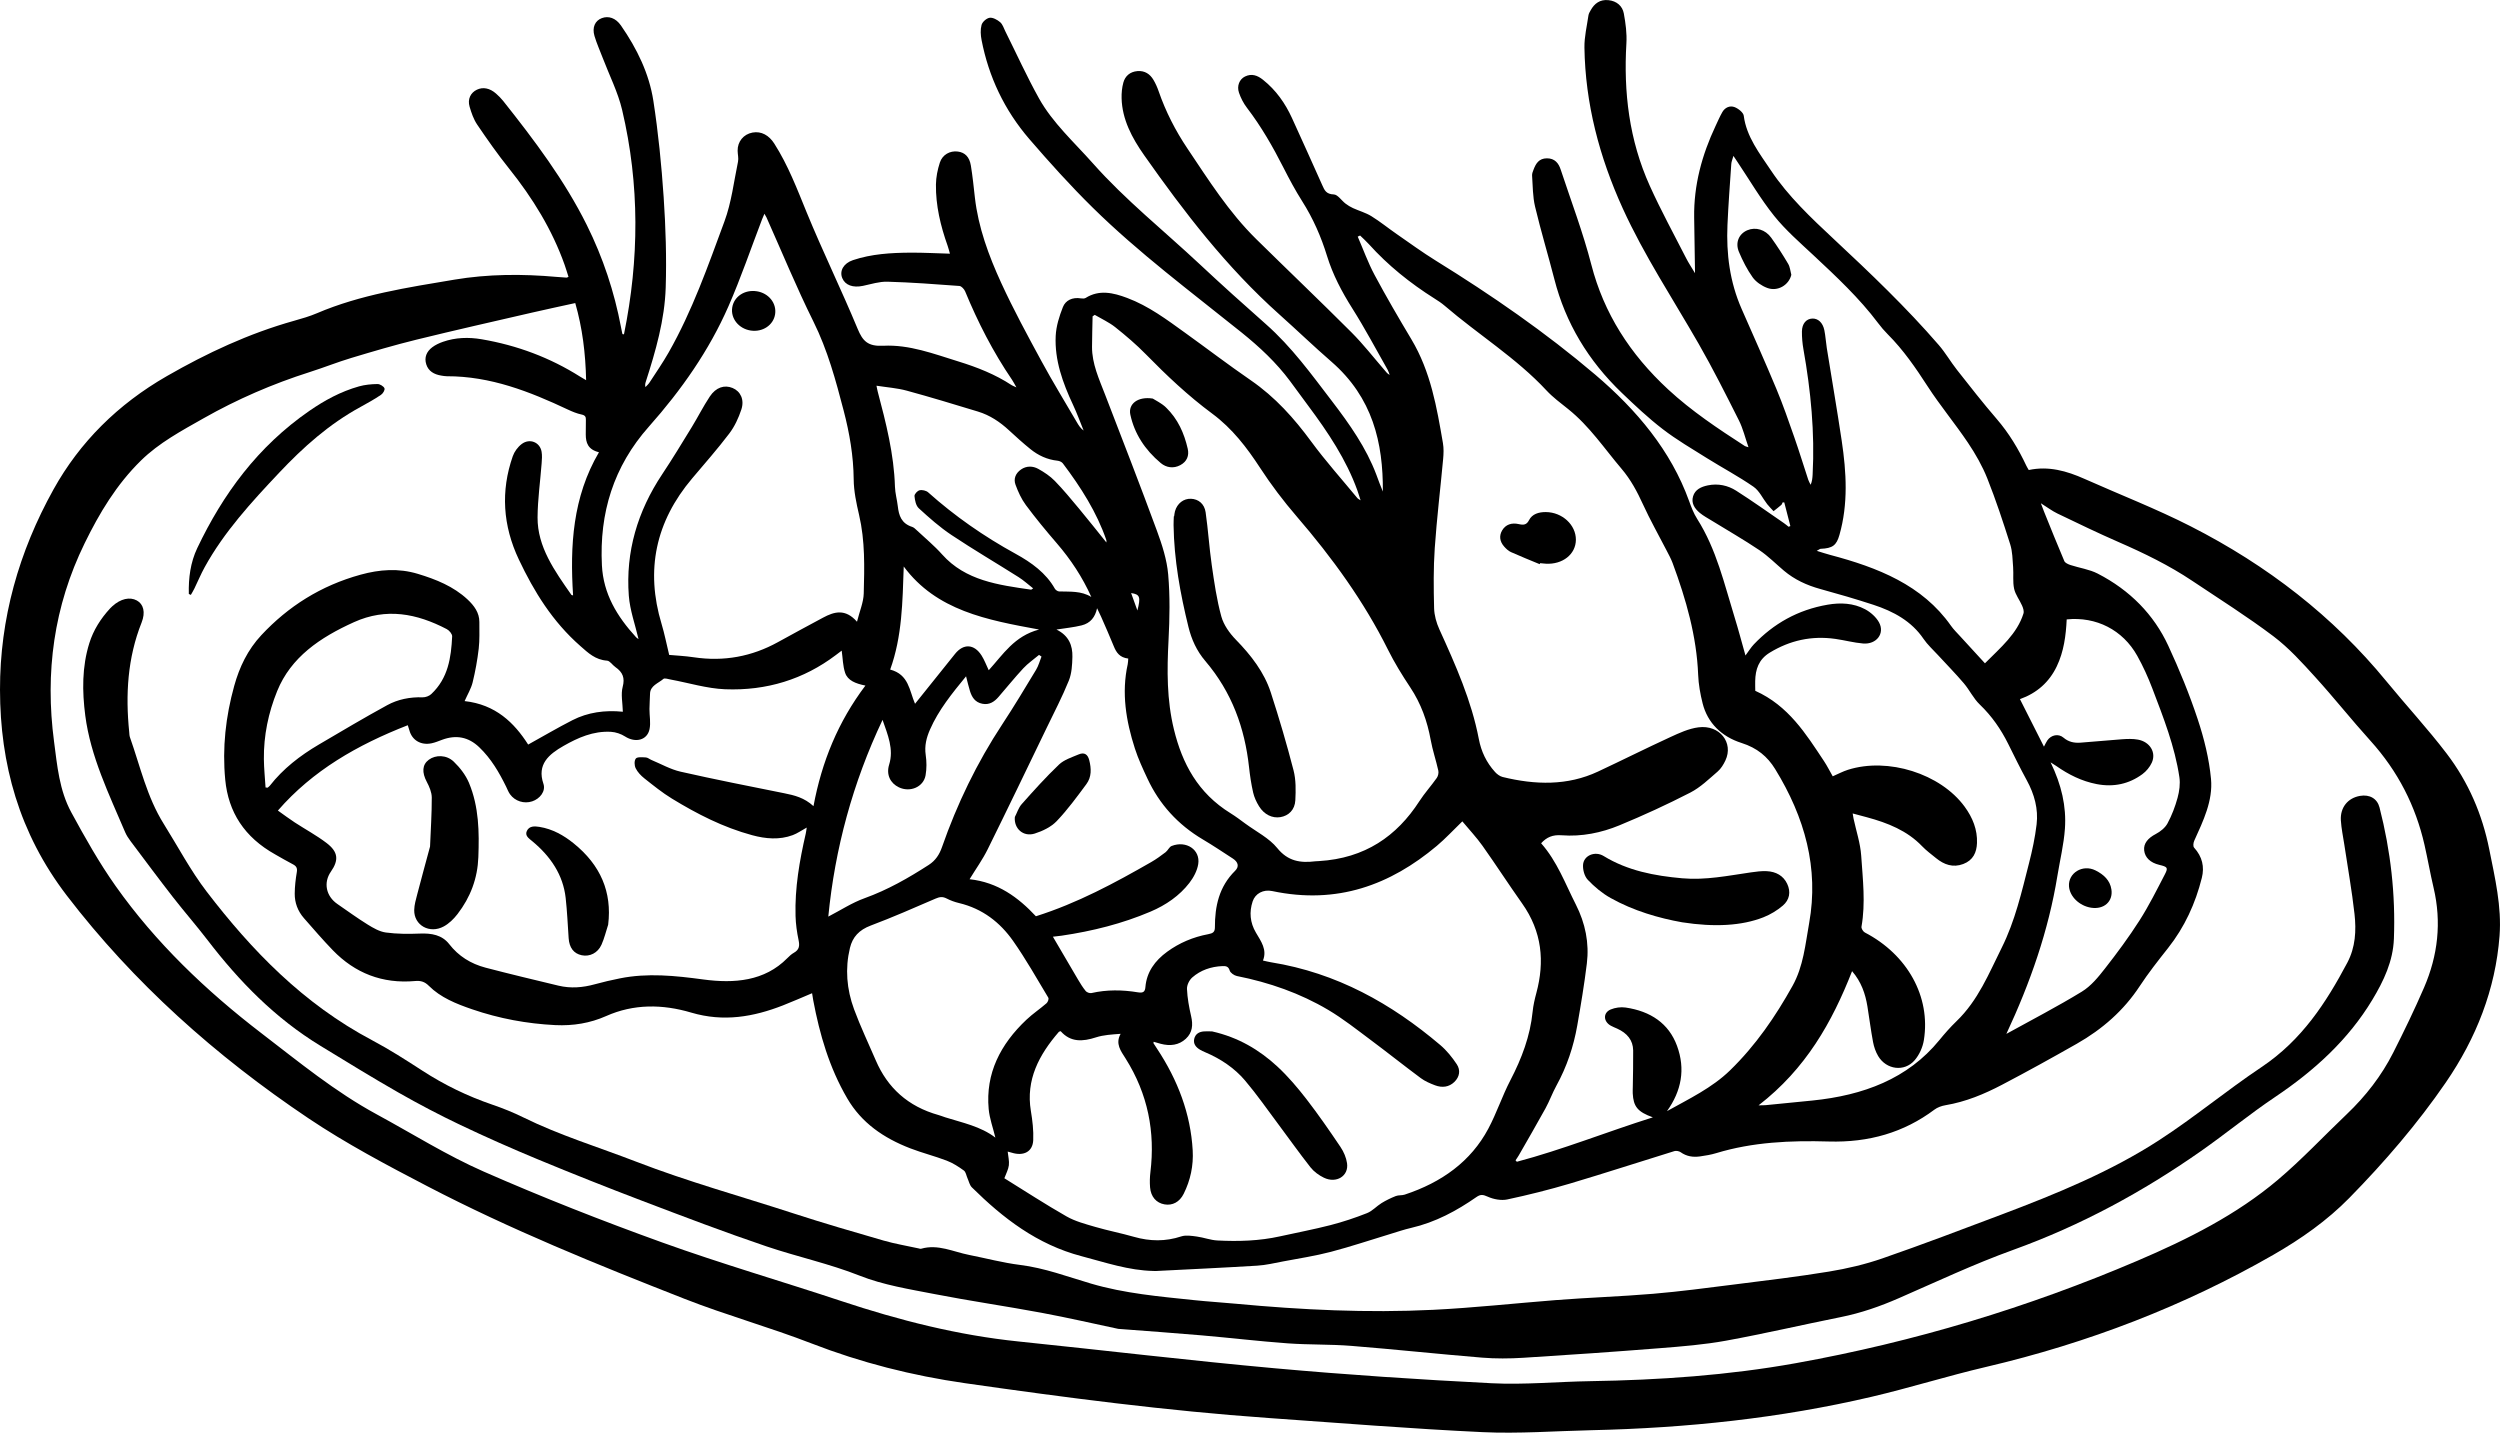 <?xml version="1.0" encoding="UTF-8"?>
<svg id="Layer_2" data-name="Layer 2" xmlns="http://www.w3.org/2000/svg" viewBox="0 0 220.569 126.397">
  <g id="Layer_1-2" data-name="Layer 1">
    <g>
      <path d="m50.158,24.429c-.112-.349-.217-.709-.343-1.064-1.095-3.089-2.809-5.884-4.913-8.51-.997-1.244-1.91-2.548-2.799-3.859-.323-.477-.513-1.043-.673-1.588-.195-.664.093-1.232.647-1.495.538-.256,1.141-.14,1.69.346.224.199.44.412.623.642,2.766,3.481,5.425,7.017,7.379,10.947,1.442,2.899,2.431,5.904,3.021,9.017.035.186.07.373.111.558.007.031.046.057.071.085.03-.016.082-.027.086-.048,1.336-6.562,1.388-13.158-.17-19.765-.368-1.561-1.128-3.054-1.709-4.578-.246-.646-.532-1.282-.729-1.939-.228-.761.052-1.359.649-1.58.589-.218,1.221-.018,1.686.651,1.425,2.053,2.492,4.265,2.859,6.646.436,2.823.718,5.668.909,8.508.178,2.651.263,5.314.18,7.96-.089,2.854-.884,5.601-1.757,8.315-.045.14-.079.282-.031.475.122-.135.265-.258.362-.407.57-.878,1.169-1.743,1.684-2.648,2.094-3.681,3.475-7.641,4.925-11.564.622-1.684.83-3.507,1.197-5.273.063-.304-.028-.637-.034-.957-.016-.809.519-1.462,1.31-1.609.785-.146,1.463.248,1.923.971,1.227,1.923,2.009,3.999,2.856,6.066,1.416,3.453,3.067,6.83,4.499,10.278.447,1.077.896,1.565,2.266,1.494,2.294-.118,4.457.716,6.623,1.385,1.661.513,3.26,1.142,4.699,2.092.077.051.171.08.42.194-.181-.314-.269-.496-.383-.663-1.685-2.473-3.02-5.093-4.141-7.806-.08-.194-.324-.463-.504-.477-2.115-.158-4.232-.316-6.349-.376-.721-.02-1.448.216-2.164.367-.881.185-1.565-.057-1.824-.683-.262-.633.11-1.307.944-1.587,1.632-.547,3.358-.651,5.091-.66,1.126-.006,2.255.057,3.464.091-.07-.244-.124-.476-.204-.7-.627-1.763-1.055-3.559-1.03-5.403.009-.648.143-1.31.343-1.929.23-.712.901-1.067,1.584-.98.629.08,1.029.466,1.156,1.244.153.934.247,1.875.353,2.813.298,2.624,1.213,5.116,2.325,7.538,1.078,2.347,2.322,4.636,3.562,6.921.981,1.809,2.065,3.573,3.104,5.357.155.266.314.53.604.745-.307-.753-.582-1.519-.929-2.257-.921-1.96-1.64-3.968-1.536-6.098.042-.86.315-1.728.635-2.539.234-.595.832-.894,1.599-.768.132.022.307.023.407-.039,1.198-.755,2.441-.46,3.657-.004,1.911.716,3.5,1.914,5.109,3.071,1.936,1.392,3.828,2.837,5.795,4.19,2.174,1.496,3.839,3.368,5.344,5.416,1.267,1.724,2.714,3.34,4.084,5.002.035.042.096.066.27.181-.119-.367-.195-.631-.289-.89-.975-2.702-2.581-5.109-4.328-7.45-.541-.726-1.069-1.459-1.61-2.186-1.206-1.621-2.679-3.001-4.295-4.3-4.456-3.58-9.065-7.016-13.112-10.999-1.961-1.93-3.8-3.971-5.584-6.04-2.226-2.582-3.597-5.53-4.221-8.74-.085-.438-.115-.919-.002-1.337.072-.265.428-.589.711-.633.279-.043.685.178.928.388.226.196.318.527.456.803.985,1.975,1.894,3.983,2.97,5.917,1.202,2.16,3.107,3.873,4.763,5.741,2.852,3.217,6.265,5.941,9.418,8.892,1.913,1.79,3.864,3.546,5.834,5.284,2.292,2.023,4.025,4.432,5.833,6.795,1.562,2.042,3.027,4.123,3.917,6.488.188.499.364,1.001.576,1.494.03-4.299-.894-8.294-4.543-11.463-1.56-1.355-3.043-2.784-4.582-4.159-4.686-4.186-8.411-9.044-11.93-14.046-1.085-1.542-1.946-3.167-1.995-5.028-.012-.466.032-.946.155-1.392.155-.562.575-.953,1.242-1.009.649-.055,1.113.266,1.412.772.187.316.338.655.456.997.618,1.786,1.475,3.472,2.552,5.075,1.857,2.765,3.628,5.585,6.066,7.985,2.788,2.744,5.624,5.448,8.388,8.212,1.052,1.053,1.961,2.226,2.932,3.346.126.145.23.306.447.417-.057-.148-.095-.305-.173-.444-1.029-1.809-2-3.648-3.115-5.412-.937-1.482-1.734-2.998-2.237-4.635-.519-1.689-1.224-3.304-2.195-4.836-.606-.956-1.138-1.953-1.647-2.954-.932-1.835-1.952-3.622-3.226-5.289-.306-.4-.542-.864-.701-1.328-.208-.605.048-1.195.532-1.43.592-.288,1.102-.096,1.583.286,1.163.926,1.963,2.081,2.551,3.358.914,1.982,1.795,3.976,2.691,5.964.188.417.331.775,1.01.797.345.011.678.536,1.034.809.201.154.426.291.661.398.534.244,1.123.405,1.613.707.776.479,1.482,1.056,2.23,1.574,1.148.795,2.276,1.62,3.466,2.357,4.935,3.053,9.682,6.334,14.051,10.048,3.685,3.133,6.69,6.722,8.287,11.148.195.54.402,1.091.713,1.581,1.721,2.718,2.392,5.742,3.307,8.693.333,1.074.616,2.16.957,3.363.297-.399.486-.717.74-.983,1.734-1.819,3.868-3.043,6.507-3.499,1.141-.197,2.283-.144,3.309.403.492.262.974.697,1.226,1.156.537.98-.226,1.965-1.408,1.865-.818-.069-1.623-.289-2.439-.405-2.12-.301-4.029.14-5.783,1.206-1.0.608-1.27,1.492-1.294,2.512-.007.295.004.591.007.862,2.933,1.319,4.462,3.79,6.062,6.2.28.421.503.873.772,1.343.472-.205.889-.431,1.34-.574,3.535-1.123,8.166.339,10.296,3.25.713.974,1.138,2.036,1.092,3.211-.032.822-.331,1.516-1.215,1.851-.904.343-1.69.057-2.394-.516-.421-.343-.867-.67-1.236-1.056-1.313-1.371-3.029-2.056-4.865-2.552-.393-.106-.786-.21-1.259-.337.036.211.052.332.077.452.234,1.091.602,2.179.676,3.275.141,2.086.393,4.183.025,6.263-.027.154.14.432.299.514,3.749,1.952,5.819,5.654,5.205,9.492-.099.622-.392,1.283-.808,1.771-.903,1.058-2.507.849-3.226-.365-.224-.378-.371-.812-.45-1.234-.197-1.044-.326-2.097-.497-3.145-.182-1.115-.543-2.171-1.353-3.109-1.763,4.5-4.085,8.625-8.251,11.838.341-.008.49-.002.635-.017,1.367-.133,2.734-.268,4.101-.406,4.512-.456,8.428-1.92,11.207-5.322.474-.58.972-1.149,1.516-1.673,1.922-1.851,2.86-4.217,3.993-6.486,1.186-2.376,1.762-4.931,2.41-7.463.288-1.126.532-2.269.669-3.421.161-1.354-.19-2.656-.872-3.9-.579-1.056-1.102-2.136-1.638-3.21-.636-1.274-1.431-2.438-2.506-3.467-.564-.54-.896-1.275-1.405-1.872-.729-.857-1.526-1.666-2.29-2.498-.43-.468-.917-.907-1.265-1.421-1.053-1.554-2.638-2.423-4.434-3.01-1.544-.504-3.108-.959-4.676-1.39-1.196-.329-2.275-.831-3.2-1.61-.723-.608-1.388-1.289-2.173-1.817-1.357-.913-2.789-1.732-4.187-2.594-.362-.223-.747-.427-1.068-.693-.467-.388-.775-.87-.593-1.468.18-.594.705-.838,1.309-.962.892-.184,1.758.004,2.49.47,1.436.913,2.816,1.903,4.217,2.863.143.098.273.213.409.32.052-.02.104-.04.157-.06-.179-.696-.358-1.391-.537-2.087-.049-0-.097-.001-.146-.001-.038.075-.057.17-.118.223-.22.191-.454.368-.683.55-.187-.205-.389-.401-.559-.618-.406-.518-.689-1.179-1.216-1.543-1.309-.907-2.739-1.665-4.098-2.514-1.322-.827-2.679-1.622-3.902-2.562-1.276-.98-2.446-2.085-3.601-3.19-2.986-2.857-4.977-6.199-5.958-10.026-.549-2.141-1.194-4.265-1.705-6.412-.213-.894-.199-1.828-.264-2.745-.013-.18.07-.369.137-.544.197-.514.468-.974,1.169-.977.707-.003,1.036.444,1.213.98.925,2.797,1.977,5.572,2.709,8.407,1.105,4.276,3.396,7.875,6.78,11.006,2.061,1.907,4.396,3.459,6.765,4.992.047.03.11.038.319.105-.298-.853-.483-1.65-.848-2.375-1.139-2.265-2.277-4.534-3.543-6.743-2.275-3.967-4.818-7.813-6.702-11.953-2.076-4.56-3.308-9.282-3.381-14.19-.014-.948.218-1.894.354-2.838.023-.162.119-.318.203-.466.322-.573.801-.956,1.554-.881.75.075,1.245.53,1.363,1.169.16.869.281,1.766.229,2.637-.254,4.303.234,8.525,2.064,12.578.975,2.159,2.122,4.258,3.204,6.379.215.423.485.823.786,1.328-.027-1.731-.053-3.328-.076-4.924-.041-2.839.684-5.509,1.891-8.072.193-.41.372-.828.598-1.223.222-.388.652-.599,1.08-.433.333.129.77.478.806.758.236,1.851,1.393,3.322,2.41,4.844,1.514,2.264,3.526,4.165,5.545,6.049,3.219,3.004,6.399,6.039,9.254,9.341.593.687,1.041,1.475,1.602,2.187,1.145,1.454,2.283,2.915,3.497,4.321,1.101,1.275,1.932,2.67,2.626,4.144.056.119.13.231.211.373,1.748-.374,3.348.082,4.915.78,3.126,1.393,6.338,2.64,9.374,4.187,6.767,3.447,12.583,7.957,17.259,13.665,1.752,2.138,3.646,4.185,5.315,6.373,1.947,2.551,3.155,5.406,3.765,8.451.507,2.534,1.107,5.06.91,7.644-.359,4.718-2.053,9.021-4.748,12.946-2.491,3.627-5.384,6.993-8.507,10.178-1.95,1.988-4.255,3.614-6.728,5.032-7.849,4.499-16.302,7.762-25.33,9.878-3.386.794-6.695,1.837-10.081,2.631-8.078,1.895-16.345,2.762-24.724,2.95-3.208.072-6.42.321-9.622.17-6.3-.297-12.595-.805-18.89-1.248-8.959-.631-17.862-1.797-26.754-3.07-4.663-.668-9.17-1.81-13.555-3.511-3.675-1.425-7.51-2.487-11.178-3.925-7.707-3.021-15.383-6.129-22.696-9.936-3.583-1.865-7.18-3.769-10.501-5.998-8.217-5.515-15.438-11.977-21.319-19.651C1.672,73.499.011,67.384 0,60.861c-.011-6.278,1.659-12.173,4.722-17.683,2.314-4.163,5.665-7.505,10.004-9.997,3.528-2.026,7.212-3.754,11.227-4.881.683-.192,1.371-.391,2.014-.666,3.832-1.637,7.988-2.268,12.116-2.96,2.976-.499,6.005-.515,9.042-.242.287.026.575.045.863.062.035.002.072-.027.169-.066Zm.597,2.309c-1.303.287-2.554.551-3.798.839-3.41.788-6.827,1.557-10.222,2.392-1.931.475-3.835,1.038-5.733,1.609-1.24.373-2.438.855-3.672,1.247-3.292,1.047-6.416,2.407-9.363,4.076-1.949,1.104-3.937,2.168-5.527,3.728-2.176,2.135-3.667,4.637-4.971,7.3-2.728,5.572-3.504,11.413-2.7,17.502.279,2.115.459,4.289,1.524,6.246,1.204,2.214,2.447,4.43,3.916,6.505,3.511,4.959,7.926,9.2,12.877,12.994,3.283,2.515,6.468,5.142,10.168,7.149,3.137,1.701,6.169,3.613,9.439,5.048,5.158,2.264,10.424,4.335,15.741,6.25,5.201,1.873,10.533,3.42,15.787,5.164,5.099,1.693,10.276,3.016,15.652,3.569,7.534.776,15.057,1.68,22.597,2.363,6.368.576,12.752.998,19.134,1.321,2.892.146,5.795-.137,8.695-.183,6.104-.097,12.186-.517,18.134-1.586,10.465-1.881,20.511-4.924,30.141-9.035,4.478-1.911,8.766-4.072,12.39-7.137,2.142-1.812,4.047-3.856,6.073-5.784,1.69-1.608,3.083-3.411,4.109-5.438.958-1.893,1.883-3.804,2.723-5.746,1.221-2.823,1.559-5.76.841-8.804-.297-1.26-.517-2.533-.804-3.794-.776-3.402-2.325-6.477-4.782-9.193-1.664-1.839-3.195-3.778-4.865-5.613-1.145-1.258-2.305-2.551-3.675-3.585-2.3-1.736-4.765-3.288-7.175-4.9-2.031-1.359-4.235-2.432-6.497-3.419-1.822-.795-3.609-1.661-5.398-2.52-.463-.223-.875-.539-1.453-.901.131.346.199.54.277.731.592,1.46,1.174,2.923,1.794,4.374.067.156.34.279.544.346.797.26,1.672.38,2.398.754,2.856,1.469,4.958,3.623,6.229,6.366.981,2.118,1.867,4.283,2.594,6.478.568,1.714,1.009,3.498,1.175,5.268.181,1.928-.685,3.702-1.474,5.447-.083.182-.128.498-.016.621.729.806.923,1.697.68,2.666-.564,2.248-1.508,4.334-2.986,6.201-.869,1.098-1.739,2.202-2.502,3.364-1.394,2.122-3.275,3.782-5.551,5.075-2.176,1.237-4.369,2.451-6.593,3.616-1.555.814-3.184,1.5-4.986,1.802-.344.058-.711.192-.976.391-2.694,2.019-5.79,2.914-9.328,2.81-3.364-.099-6.712.05-9.922,1.027-.462.141-.952.222-1.437.29-.606.085-1.181-0-1.701-.372-.134-.096-.395-.145-.55-.098-3.073.948-6.126,1.946-9.211,2.863-1.82.541-3.673,1.005-5.54,1.404-.525.112-1.209-.015-1.711-.243-.426-.193-.642-.222-1.003.029-1.742,1.211-3.604,2.224-5.768,2.724-.612.141-1.206.345-1.805.527-1.76.533-3.502,1.12-5.284,1.587-1.371.359-2.792.575-4.194.841-.761.144-1.521.329-2.295.376-2.983.183-5.97.319-8.956.472-.061.003-.124-.004-.185-.005-2.199-.042-4.263-.754-6.349-1.301-3.933-1.031-6.95-3.373-9.68-6.072-.207-.205-.265-.536-.389-.81-.106-.232-.138-.546-.325-.682-.463-.337-.967-.661-1.508-.868-1.054-.403-2.162-.68-3.215-1.086-2.362-.912-4.303-2.252-5.558-4.403-1.597-2.735-2.433-5.649-3.001-8.646-.037-.195-.064-.392-.103-.637-.91.382-1.732.747-2.572,1.075-2.594,1.012-5.23,1.483-8.09.636-2.541-.753-5.077-.779-7.515.307-1.394.621-2.906.873-4.48.796-2.51-.124-4.952-.579-7.331-1.394-1.416-.486-2.785-1.033-3.833-2.08-.35-.349-.701-.461-1.198-.416-2.902.262-5.313-.702-7.259-2.709-.886-.914-1.711-1.878-2.549-2.831-.558-.634-.824-1.378-.819-2.169.004-.637.079-1.275.185-1.903.056-.336-.029-.524-.353-.69-.527-.27-1.033-.576-1.549-.864-2.724-1.519-4.141-3.735-4.414-6.598-.268-2.818.04-5.564.792-8.272.46-1.656,1.185-3.184,2.395-4.48,2.361-2.528,5.239-4.368,8.766-5.337,1.663-.457,3.331-.586,5.04-.07,1.614.487,3.147,1.109,4.371,2.245.6.557,1.062,1.188,1.057,2.003-.005.784.034,1.574-.056,2.348-.117,1.003-.297,2.002-.538,2.983-.136.552-.45,1.064-.707,1.647,2.729.301,4.375,1.903,5.607,3.836,1.335-.739,2.596-1.482,3.904-2.151,1.36-.696,2.868-.905,4.45-.746-.019-.784-.19-1.534-.014-2.198.205-.775.017-1.283-.647-1.743-.259-.179-.48-.55-.731-.566-1.038-.07-1.671-.688-2.353-1.286-2.467-2.163-4.093-4.812-5.427-7.628-1.424-3.005-1.612-6.055-.542-9.117.141-.405.439-.818.793-1.085.703-.529,1.614-.153,1.752.685.055.332.029.677.004,1.012-.12,1.594-.35,3.185-.36,4.782-.016,2.6,1.509,4.72,2.986,6.834.016.023.071.023.148.046-.281-4.383-.038-8.67,2.283-12.63-.978-.237-1.161-.851-1.164-1.56-.002-.433-.001-.867.01-1.299.006-.254-.049-.4-.383-.47-.415-.088-.822-.256-1.206-.437-3.377-1.59-6.821-2.947-10.677-2.94-.163 0-.329-.031-.491-.057-.64-.103-1.134-.39-1.325-.989-.195-.611.024-1.129.529-1.511.275-.209.614-.366.951-.484,1.096-.382,2.248-.419,3.404-.222,3.135.535,6.04,1.624,8.691,3.3.142.09.29.172.528.312-.051-2.367-.326-4.602-.957-6.8Zm96.324,71.293c1.945-1.087,3.969-2.05,5.554-3.592,2.277-2.213,4.016-4.762,5.518-7.458.96-1.723,1.129-3.653,1.467-5.541.868-4.836-.376-9.319-3.001-13.589-.677-1.102-1.589-1.863-2.961-2.299-1.774-.564-3-1.769-3.436-3.492-.209-.828-.362-1.681-.395-2.523-.132-3.393-1.063-6.647-2.254-9.86-.146-.393-.356-.769-.551-1.148-.69-1.342-1.439-2.661-2.062-4.027-.509-1.115-1.074-2.18-1.892-3.142-1.523-1.792-2.816-3.751-4.711-5.269-.66-.528-1.354-1.04-1.917-1.647-2.645-2.848-6.033-4.938-8.983-7.473-.273-.234-.582-.437-.891-.631-2.161-1.362-4.114-2.935-5.788-4.794-.242-.269-.519-.512-.779-.767-.07.033-.139.066-.209.099.49,1.128.904,2.289,1.486,3.378,1.025,1.916,2.125,3.801,3.245,5.674,1.719,2.876,2.244,6.019,2.786,9.159.08.462.062.944.019,1.409-.241,2.622-.559,5.236-.74,7.863-.121,1.759-.101,3.533-.057,5.3.016.623.199,1.28.464,1.865,1.433,3.149,2.838,6.306,3.48,9.669.21,1.099.66,2.066,1.434,2.919.17.188.42.377.666.438,2.886.707,5.725.782,8.414-.477,2.135-.999,4.238-2.055,6.381-3.041.79-.363,1.624-.752,2.487-.863,1.865-.241,3.118,1.356,2.374,2.927-.167.354-.387.719-.687.977-.766.658-1.508,1.39-2.41,1.854-2.035,1.047-4.129,2.011-6.261,2.891-1.586.655-3.31,1.01-5.089.875-.798-.061-1.325.173-1.811.704,1.422,1.611,2.125,3.563,3.062,5.404.842,1.653,1.192,3.409.973,5.201-.223,1.828-.527,3.648-.844,5.462-.325,1.861-.92,3.643-1.844,5.323-.356.648-.603,1.347-.959,1.995-.765,1.394-1.568,2.769-2.358,4.151-.086.151-.191.292-.287.437.038.043.077.086.115.129,4.046-1.074,7.892-2.623,12.001-3.92-1.349-.482-1.717-.953-1.776-2.118-.01-.188.004-.376.006-.564.013-1.073.045-2.146.032-3.219-.011-.903-.532-1.531-1.414-1.928-.187-.084-.38-.158-.557-.256-.67-.369-.7-1.145-.007-1.434.385-.161.885-.232,1.307-.17,2.201.323,3.812,1.398,4.54,3.381.757,2.06.391,3.976-.884,5.759Zm-18.06-25.565c-.808.78-1.488,1.522-2.262,2.172-4.084,3.425-8.768,5.194-14.512,3.978-.788-.167-1.497.217-1.727.913-.31.936-.233,1.866.285,2.747.456.775,1.01,1.516.624,2.47.306.067.502.119.7.151,5.821.934,10.644,3.658,14.94,7.3.572.485,1.054,1.087,1.46,1.698.348.525.255,1.112-.216,1.566-.47.453-1.074.528-1.701.292-.438-.165-.888-.36-1.254-.631-1.49-1.106-2.935-2.261-4.423-3.369-1.227-.914-2.431-1.873-3.753-2.656-2.473-1.465-5.186-2.415-8.05-2.985-.245-.049-.577-.284-.637-.485-.108-.363-.329-.404-.633-.391-1.024.041-1.939.365-2.662.996-.274.24-.488.679-.473,1.025.035.802.184,1.609.366,2.401.174.756.128,1.439-.469,1.991-.615.568-1.385.664-2.224.44-.202-.054-.403-.115-.612-.176-.014.09-.026.113-.018.125.104.164.211.327.318.489,1.834,2.776,2.96,5.743,3.143,8.965.076,1.344-.193,2.624-.793,3.83-.366.736-.993,1.057-1.691.937-.722-.124-1.208-.666-1.276-1.5-.037-.449-.024-.906.03-1.352.426-3.523-.21-6.874-2.19-10.018-.413-.656-.931-1.303-.438-2.178-.794.059-1.52.099-2.174.312-1.176.382-2.242.448-3.115-.545-.086.03-.137.032-.158.056-1.756,2.027-2.927,4.233-2.473,6.977.142.855.246,1.731.208,2.587-.045,1.018-.848,1.429-1.901,1.099-.121-.038-.246-.067-.352-.096.044.431.15.83.103,1.21-.046.377-.248.733-.397,1.143,1.815,1.124,3.615,2.3,5.487,3.367.763.435,1.669.673,2.535.926,1.126.328,2.284.552,3.412.875,1.418.406,2.786.42,4.174-.038.402-.133.919-.049,1.373.012.609.082,1.205.316,1.811.347,1.857.096,3.705.041,5.512-.361,1.49-.332,2.996-.614,4.469-.994,1.098-.283,2.176-.643,3.22-1.056.481-.19.84-.613,1.287-.888.393-.241.819-.448,1.254-.62.235-.093.537-.045.782-.125,3.273-1.079,5.844-2.93,7.38-5.815.739-1.386,1.227-2.888,1.952-4.282.998-1.92,1.745-3.894,1.959-6.041.056-.559.185-1.114.331-1.658.74-2.76.51-5.401-1.259-7.897-1.191-1.681-2.304-3.407-3.496-5.087-.519-.732-1.149-1.399-1.775-2.151Zm-57.246-1.346c.731-3.915,2.166-7.432,4.581-10.634-.875-.175-1.564-.45-1.79-1.123-.204-.611-.205-1.274-.303-1.959-.167.126-.348.262-.529.399-2.811,2.124-6.095,3.154-9.762,3.008-1.602-.064-3.196-.561-4.794-.856-.217-.04-.54-.149-.642-.06-.448.391-1.169.59-1.183,1.316-.009.447-.048.892-.05,1.339-.003.599.126,1.22.004,1.792-.209.977-1.251,1.218-2.159.634-.35-.225-.817-.385-1.237-.409-1.573-.089-2.919.521-4.186,1.241-1.315.748-2.357,1.641-1.779,3.338.226.662-.309,1.329-.99,1.555-.713.236-1.514-.01-1.957-.628-.147-.204-.232-.445-.343-.67-.618-1.255-1.314-2.465-2.374-3.478-.955-.913-2.042-1.112-3.276-.655-.302.112-.602.24-.918.307-.946.201-1.73-.265-1.966-1.14-.033-.121-.075-.24-.142-.453-4.448,1.737-8.39,3.995-11.46,7.53.535.379.998.728,1.485,1.046.933.609,1.929,1.145,2.807,1.814,1.036.789,1.092,1.512.385,2.528-.673.966-.437,2.161.571,2.855.884.609,1.752,1.242,2.666,1.809.493.305,1.051.631,1.611.707.987.133,2.002.134,2.998.094,1.034-.042,1.962.118,2.595.934.814,1.05,1.896,1.73,3.206,2.074,2.131.56,4.278,1.068,6.421,1.585,1.094.264,2.164.172,3.224-.122.722-.2,1.458-.368,2.197-.517,2.445-.494,4.884-.24,7.361.094,2.744.37,5.41.156,7.416-1.877.176-.178.367-.358.589-.482.48-.27.508-.627.407-1.108-.148-.704-.248-1.424-.268-2.136-.071-2.466.351-4.873.9-7.261.038-.165.054-.334.086-.537-.471.259-.828.517-1.236.668-1.169.435-2.382.329-3.577.006-2.555-.691-4.865-1.876-7.075-3.226-.863-.527-1.649-1.166-2.437-1.789-.31-.245-.603-.558-.766-.893-.121-.25-.138-.667.017-.858.124-.153.578-.111.884-.094.168.01.327.156.497.226.851.353,1.674.827,2.562,1.029,3.036.688,6.093,1.29,9.147,1.903.899.18,1.768.389,2.579,1.137Zm24.815-43.34c-.064.043-.127.086-.191.13-.018.897-.045,1.794-.05,2.691-.008,1.487.622,2.843,1.155,4.223,1.542,3.996,3.093,7.989,4.571,12.004.46,1.25.88,2.555.993,3.85.169,1.929.132,3.878.031,5.808-.139,2.641-.161,5.264.479,7.881.729,2.982,2.1,5.6,4.999,7.388.449.277.868.596,1.292.907.96.705,2.113,1.286,2.82,2.16.945,1.168,2.04,1.333,3.379,1.167.101-.013.205-.011.308-.017,4.058-.246,6.861-2.197,8.853-5.282.461-.713,1.046-1.356,1.537-2.054.122-.173.179-.446.134-.651-.202-.906-.507-1.798-.672-2.707-.299-1.644-.844-3.192-1.807-4.639-.714-1.074-1.393-2.178-1.961-3.318-2.112-4.242-4.898-8.094-8.053-11.755-1.173-1.361-2.259-2.799-3.228-4.285-1.166-1.788-2.451-3.473-4.226-4.787-2.137-1.582-4.031-3.376-5.86-5.242-.834-.851-1.757-1.637-2.7-2.388-.538-.428-1.197-.726-1.802-1.083Zm-37.548,30.002c.605.056,1.385.09,2.152.205,2.691.406,5.154-.071,7.437-1.329,1.324-.73,2.654-1.451,3.988-2.165.978-.524,1.959-.82,2.994.361.235-.942.574-1.711.595-2.495.061-2.311.127-4.628-.412-6.933-.241-1.033-.466-2.093-.475-3.137-.018-2.054-.363-4.061-.884-6.058-.697-2.673-1.41-5.328-2.673-7.871-1.497-3.014-2.768-6.117-4.138-9.182-.037-.082-.09-.159-.181-.318-.089.208-.148.337-.199.468-.985,2.57-1.871,5.178-2.976,7.7-1.702,3.886-4.14,7.37-7.016,10.609-3.13,3.525-4.381,7.632-4.146,12.244.128,2.51,1.321,4.491,3.017,6.345.069.075.171.125.212.155-.295-1.272-.759-2.54-.856-3.822-.291-3.876.767-7.443,2.944-10.715.908-1.365,1.756-2.765,2.61-4.16.546-.892,1.014-1.828,1.593-2.701.54-.814,1.294-1.051,2.009-.752.696.291,1.064,1.022.771,1.906-.245.74-.588,1.486-1.065,2.114-1.03,1.358-2.166,2.647-3.271,3.955-3.224,3.815-4.136,8.088-2.7,12.844.261.864.431,1.749.67,2.732Zm116.086.741c1.399-1.406,2.841-2.61,3.399-4.391.064-.204-.025-.479-.12-.695-.219-.503-.591-.973-.703-1.488-.135-.622-.04-1.276-.089-1.915-.052-.672-.054-1.368-.257-2.009-.618-1.95-1.259-3.9-2.019-5.81-.436-1.095-1.04-2.158-1.711-3.157-1.134-1.688-2.457-3.275-3.559-4.978-1.046-1.616-2.124-3.193-3.514-4.585-.309-.31-.594-.644-.853-.99-1.653-2.201-3.683-4.098-5.718-5.998-1.197-1.117-2.452-2.211-3.456-3.464-1.204-1.503-2.168-3.165-3.236-4.758-.092-.137-.183-.274-.354-.53-.088.321-.175.51-.188.705-.122,1.798-.26,3.595-.338,5.396-.109,2.525.198,5.008,1.251,7.403,1.032,2.348,2.081,4.691,3.066,7.054.584,1.401,1.079,2.832,1.578,4.259.437,1.248.821,2.509,1.235,3.763.05.151.14.291.211.437.131-.311.157-.605.173-.9.198-3.699-.158-7.378-.81-11.048-.092-.52-.139-1.053-.134-1.577.007-.695.384-1.119.916-1.141.503-.02.923.355,1.061,1.023.107.519.133,1.05.216,1.573.438,2.73.91,5.457,1.318,8.191.416,2.786.578,5.568-.201,8.303-.263.924-.606,1.183-1.66,1.225-.063.003-.122.061-.343.18.485.148.823.263,1.168.354,4.218,1.117,8.146,2.655,10.675,6.256.235.335.541.631.822.939.704.772,1.413,1.542,2.173,2.37Zm-83.736,22.319c3.685-1.167,6.956-2.937,10.18-4.784.446-.256.862-.56,1.267-.869.207-.158.315-.466.542-.554,1.281-.499,2.538.334,2.338,1.601-.092.584-.408,1.179-.783,1.664-.871,1.127-2.061,1.95-3.427,2.531-2.49,1.059-5.125,1.723-7.849,2.122-.249.036-.501.06-.763.091.76,1.297,1.482,2.54,2.215,3.778.208.351.424.703.685,1.021.092.112.354.205.498.172,1.357-.308,2.729-.293,4.106-.064.472.079.624-.058.658-.466.109-1.319.833-2.324,1.925-3.119,1.065-.775,2.279-1.295,3.622-1.546.402-.075.585-.186.584-.603-.004-1.85.359-3.585,1.783-4.989.384-.379.265-.78-.205-1.083-.87-.561-1.727-1.141-2.62-1.669-2.251-1.329-3.86-3.137-4.904-5.368-.409-.874-.82-1.756-1.112-2.663-.789-2.446-1.193-4.921-.636-7.435.035-.157.032-.322.048-.507-.752-.086-1.053-.532-1.276-1.085-.352-.874-.74-1.737-1.117-2.603-.111-.254-.237-.502-.357-.753-.167.781-.579,1.319-1.363,1.514-.7.174-1.435.242-2.222.367,1.101.537,1.432,1.421,1.408,2.408-.017.707-.055,1.454-.316,2.1-.571,1.414-1.283,2.777-1.949,4.156-1.73,3.579-3.449,7.163-5.212,10.728-.44.89-1.031,1.715-1.595,2.637,2.499.271,4.302,1.611,5.849,3.265Zm85.626,10.375c2.237-1.237,4.504-2.407,6.659-3.726.817-.5,1.455-1.29,2.039-2.038,1.075-1.374,2.115-2.779,3.047-4.239.837-1.311,1.529-2.703,2.243-4.078.304-.587.225-.659-.5-.833-.785-.189-1.258-.641-1.329-1.272-.069-.618.338-1.089,1.022-1.447.414-.216.831-.555,1.037-.937.384-.713.677-1.483.888-2.259.158-.583.248-1.225.16-1.82-.399-2.695-1.407-5.26-2.385-7.824-.375-.984-.815-1.959-1.335-2.889-1.278-2.283-3.621-3.471-6.222-3.206-.069,1.422-.247,2.831-.88,4.15-.658,1.372-1.738,2.348-3.245,2.884.72,1.424,1.405,2.782,2.119,4.193.122-.227.194-.399.299-.551.33-.482.977-.626,1.423-.244.447.382.944.481,1.484.444,1.228-.084,2.45-.216,3.678-.301.466-.032.953-.053,1.409.031,1.062.195,1.634,1.141,1.218,2.041-.175.379-.477.749-.826,1.006-1.168.861-2.528,1.17-4.04.876-1.324-.257-2.484-.844-3.558-1.596-.115-.08-.236-.152-.501-.321.962,1.978,1.401,3.89,1.264,5.845-.098,1.4-.438,2.779-.664,4.169-.786,4.833-2.392,9.42-4.503,13.942Zm-89.197,9.151c-.211-.875-.514-1.691-.59-2.518-.288-3.14,1.03-5.711,3.334-7.886.549-.518,1.195-.949,1.768-1.448.122-.106.224-.385.156-.498-1.013-1.684-1.976-3.4-3.113-5.015-1.132-1.606-2.669-2.829-4.762-3.329-.378-.09-.755-.227-1.097-.404-.355-.183-.622-.14-.97.01-1.893.817-3.782,1.649-5.718,2.377-1.033.388-1.607,1.014-1.839,1.978-.438,1.822-.289,3.64.364,5.411.564,1.528,1.274,3.014,1.921,4.519,1.03,2.396,2.821,4.057,5.546,4.817.198.055.388.136.584.198,1.521.48,3.115.792,4.415,1.788Zm3.332-48.458c-.435-.34-.827-.702-1.276-.986-1.971-1.248-3.992-2.432-5.929-3.723-1.035-.69-1.97-1.521-2.879-2.354-.264-.242-.347-.707-.383-1.077-.016-.172.247-.462.446-.514.218-.056.586.028.754.178,2.342,2.094,4.919,3.89,7.724,5.429,1.396.766,2.682,1.694,3.46,3.077.063.112.245.237.372.241.966.034,1.948-.065,2.846.489-.782-1.743-1.807-3.301-3.056-4.748-.944-1.094-1.864-2.209-2.719-3.36-.402-.541-.684-1.174-.914-1.796-.192-.52.003-1.013.491-1.349.475-.326,1.032-.316,1.515-.049.528.292,1.05.641,1.458,1.06.762.783,1.454,1.625,2.149,2.46.799.959,1.569,1.938,2.406,2.975-.003-.139.006-.177-.006-.211-.845-2.456-2.246-4.66-3.841-6.773-.09-.119-.297-.214-.458-.231-.922-.095-1.71-.469-2.395-1.021-.657-.53-1.282-1.096-1.899-1.666-.792-.731-1.677-1.33-2.744-1.653-2.087-.632-4.173-1.271-6.279-1.843-.842-.229-1.734-.289-2.664-.435.041.198.066.361.109.522.734,2.765,1.435,5.532,1.52,8.382.017.58.187,1.159.253,1.74.092.799.308,1.506,1.266,1.812.147.047.275.174.39.283.758.71,1.571,1.381,2.254,2.148,2.061,2.313,4.958,2.69,7.85,3.108.027.004.061-.038.177-.115Zm-13.284,11.601c-2.635,5.56-4.203,11.373-4.788,17.359,1.089-.563,2.085-1.221,3.198-1.622,2.053-.74,3.883-1.791,5.663-2.938.608-.392.945-.926,1.172-1.577,1.328-3.803,3.075-7.426,5.321-10.837,1.038-1.577,2.006-3.194,2.98-4.806.216-.357.32-.773.476-1.162-.072-.049-.145-.099-.217-.148-.465.39-.979.743-1.385,1.18-.763.819-1.459,1.69-2.193,2.533-.356.409-.791.719-1.419.599-.66-.125-.934-.599-1.1-1.132-.123-.394-.212-.797-.341-1.292-1.25,1.525-2.429,2.979-3.18,4.693-.317.723-.498,1.439-.381,2.243.087.592.092,1.214-.011,1.798-.182,1.035-1.367,1.534-2.356,1.061-.758-.363-1.132-1.119-.858-2.002.425-1.368-.125-2.631-.581-3.948Zm-54.438,5.965c.061.007.121.013.182.02.067-.059.146-.11.199-.178,1.162-1.49,2.658-2.65,4.329-3.632,1.998-1.174,3.989-2.359,6.028-3.473.929-.508,1.997-.727,3.124-.69.256.008.582-.119.76-.287,1.493-1.402,1.752-3.227,1.842-5.089.01-.207-.25-.523-.474-.64-2.651-1.382-5.333-1.903-8.182-.618-3.007,1.357-5.572,3.098-6.782,6.082-.778,1.917-1.196,3.926-1.173,6.002.009.833.096,1.668.148,2.502Zm68.246-13.933c-4.601-.844-9.056-1.668-11.94-5.561-.108,3.116-.134,6.157-1.196,9.093,1.652.44,1.685,1.842,2.192,3.019,1.208-1.507,2.369-2.955,3.531-4.404.743-.927,1.687-.881,2.339.143.254.4.415.848.632,1.301,1.264-1.387,2.257-3.019,4.442-3.59Zm8.121-3.218c.187.518.349.967.554,1.537.307-1.193.225-1.425-.554-1.537Z" stroke-width="0"/>
      <path d="m98.671,117.245c-2.131-.45-4.44-.985-6.769-1.419-3.143-.586-6.313-1.041-9.45-1.653-2.223-.433-4.517-.798-6.589-1.618-2.694-1.066-5.514-1.669-8.235-2.589-3.682-1.245-7.312-2.63-10.94-4.01-3.091-1.176-6.163-2.396-9.214-3.66-2.311-.958-4.599-1.97-6.852-3.042-1.862-.887-3.69-1.847-5.474-2.865-2.318-1.322-4.584-2.723-6.859-4.109-4.044-2.464-7.201-5.722-9.971-9.331-.983-1.281-2.055-2.506-3.047-3.781-1.27-1.633-2.502-3.29-3.742-4.943-.188-.251-.366-.518-.486-.799-1.43-3.363-3.052-6.686-3.519-10.291-.277-2.143-.295-4.298.357-6.387.359-1.15.996-2.16,1.83-3.066.065-.071.136-.138.208-.203.72-.652,1.529-.84,2.152-.501.586.318.785,1.036.422,1.95-1.242,3.121-1.428,6.362-1.091,9.669.015.15.013.307.063.449.912,2.575,1.487,5.254,2.987,7.651,1.253,2.003,2.352,4.103,3.796,5.986,3.972,5.177,8.497,9.873,14.591,13.1,1.531.81,2.989,1.748,4.436,2.686,1.921,1.246,3.968,2.242,6.163,2.992.932.319,1.853.689,2.73,1.122,3.204,1.581,6.64,2.625,9.971,3.912,4.546,1.758,9.257,3.058,13.892,4.567,2.62.853,5.27,1.623,7.92,2.388,1.007.291,2.052.463,3.079.689.08.018.174.053.243.033,1.485-.429,2.83.271,4.226.546,1.497.295,2.982.694,4.491.882,2.18.271,4.199,1.039,6.269,1.648,2.971.875,6.034,1.138,9.09,1.459,1.231.129,2.466.204,3.698.319,5.797.542,11.584.824,17.398.536,3.618-.179,7.197-.573,10.795-.856,2.864-.226,5.745-.316,8.606-.558,2.388-.202,4.762-.518,7.136-.818,2.802-.354,5.61-.685,8.389-1.142,1.601-.263,3.201-.64,4.714-1.165,3.527-1.222,7.01-2.547,10.496-3.862,4.851-1.831,9.644-3.795,13.922-6.571,3.11-2.018,5.946-4.382,9.025-6.442,3.558-2.381,5.7-5.684,7.571-9.213.722-1.363.798-2.83.634-4.301-.229-2.045-.594-4.08-.9-6.12-.107-.711-.262-1.422-.304-2.135-.068-1.142.618-1.974,1.687-2.16.855-.149,1.523.238,1.725,1.025.983,3.823,1.416,7.682,1.268,11.581-.075,1.98-.895,3.709-1.904,5.386-2.101,3.49-5.077,6.224-8.562,8.564-2.258,1.516-4.348,3.236-6.573,4.794-5.086,3.563-10.545,6.538-16.558,8.708-3.445,1.243-6.747,2.803-10.092,4.262-1.644.717-3.325,1.307-5.118,1.666-3.378.677-6.729,1.462-10.121,2.08-1.92.35-3.894.508-5.855.663-4.009.318-8.024.596-12.041.846-1.204.075-2.429.085-3.635-.014-3.844-.315-7.681-.73-11.526-1.037-1.868-.149-3.748-.087-5.618-.223-2.529-.184-5.051-.485-7.579-.704-2.382-.207-4.767-.373-7.358-.573Z" stroke-width="0"/>
      <path d="m16.659,52.402c-.033-1.398.14-2.774.746-4.047,2.262-4.749,5.324-8.95,9.887-12.104,1.338-.925,2.767-1.706,4.384-2.162.518-.146,1.084-.198,1.632-.206.21-.003.548.203.612.375.057.152-.131.46-.308.579-.572.384-1.179.727-1.791,1.06-2.797,1.522-5.08,3.573-7.184,5.803-2.456,2.602-4.87,5.237-6.579,8.342-.337.613-.604,1.259-.91,1.887-.093.191-.206.372-.31.558-.06-.028-.12-.056-.18-.084Z" stroke-width="0"/>
      <path d="m148.412,81.372c-2.045-.364-4.281-1.006-6.311-2.143-.748-.419-1.43-.991-2.008-1.599-.302-.318-.447-.876-.426-1.309.042-.848,1.057-1.264,1.819-.796,2.114,1.297,4.49,1.747,6.93,1.964,2.058.183,4.047-.23,6.048-.519.463-.067.937-.131,1.404-.109.822.038,1.472.397,1.811,1.117.339.72.206,1.417-.385,1.922-.493.421-1.088.784-1.709,1.029-1.905.751-4.314.887-7.174.443Z" stroke-width="0"/>
      <path d="m135.839,49.775c-.845-.352-1.697-.69-2.53-1.065-.232-.104-.433-.3-.601-.489-.391-.441-.461-.943-.176-1.427.306-.519.841-.697,1.463-.554.44.101.697.066.909-.35.274-.538.851-.716,1.483-.711,1.448.011,2.659,1.135,2.65,2.446-.009,1.275-1.173,2.198-2.663,2.109-.164-.01-.327-.03-.491-.046-.014.029-.029.058-.044.087Z" stroke-width="0"/>
      <path d="m106.95,91.001c2.303.52,4.166,1.629,5.755,3.102.947.878,1.785,1.87,2.565,2.878,1.059,1.37,2.039,2.791,3.001,4.219.287.426.502.936.574,1.425.167,1.127-.935,1.815-2.042,1.281-.445-.215-.885-.54-1.178-.911-.987-1.251-1.902-2.549-2.855-3.823-.964-1.289-1.882-2.612-2.927-3.845-.929-1.096-2.148-1.914-3.533-2.499-.151-.064-.301-.133-.439-.216-.38-.227-.605-.532-.508-.957.096-.421.415-.627.868-.658.263-.018.531.001.719.003Z" stroke-width="0"/>
      <path d="m37.942,74.69c.058-1.435.156-2.878.152-4.324-.001-.46-.211-.953-.439-1.383-.44-.83-.414-1.516.18-1.954.6-.442,1.556-.447,2.2.171.559.536,1.061,1.197,1.346,1.881.882,2.12.904,4.331.823,6.544-.068,1.863-.691,3.537-1.844,5.028-.321.415-.729.821-1.2,1.08-1.25.686-2.641-.092-2.614-1.443.009-.463.146-.926.264-1.379.364-1.399.748-2.794,1.132-4.221Z" stroke-width="0"/>
      <path d="m53.656,81.585c-.192.589-.334,1.197-.587,1.762-.33.738-1.044,1.08-1.747.932-.706-.148-1.095-.666-1.152-1.508-.08-1.184-.132-2.369-.263-3.55-.225-2.019-1.311-3.65-2.952-5.008-.293-.242-.666-.479-.473-.898.207-.452.678-.431,1.113-.361,1.158.187,2.135.744,3.004,1.442,2.394,1.925,3.408,4.319,3.058,7.187Z" stroke-width="0"/>
      <path d="m103.592,45.554c.023-.148.032-.301.073-.445.196-.695.759-1.13,1.415-1.104.647.026,1.182.439,1.29,1.195.223,1.554.318,3.119.542,4.673.218,1.513.436,3.037.843,4.518.201.733.717,1.468,1.282,2.047,1.358,1.391,2.506,2.885,3.083,4.662.737,2.272,1.413,4.563,2.006,6.866.219.85.201,1.764.158,2.64-.042.845-.595,1.369-1.318,1.488-.712.117-1.429-.22-1.887-.962-.232-.376-.424-.795-.519-1.213-.169-.74-.28-1.492-.362-2.243-.375-3.418-1.497-6.59-3.863-9.364-.761-.892-1.215-1.913-1.481-2.995-.73-2.963-1.27-5.947-1.313-8.977-.004-.263.014-.526.022-.789.01.001.02.002.03.003Z" stroke-width="0"/>
      <path d="m101.709,35.166c.244.16.774.408,1.16.78,1.062,1.026,1.613,2.296,1.922,3.647.139.606-.068,1.133-.659,1.447-.593.315-1.228.227-1.724-.188-1.391-1.163-2.322-2.593-2.682-4.273-.201-.936.657-1.624,1.983-1.414Z" stroke-width="0"/>
      <path d="m66.765,25.697c1.056.164,1.77,1.056,1.621,2.027-.148.965-1.106,1.602-2.161,1.437-1.052-.165-1.774-1.068-1.623-2.029.152-.97,1.1-1.599,2.162-1.434Z" stroke-width="0"/>
      <path d="m158.045,24.249c-.218.903-1.204,1.501-2.129,1.153-.488-.183-.997-.533-1.282-.933-.496-.695-.883-1.468-1.211-2.243-.35-.828.003-1.602.747-1.915.721-.303,1.582-.061,2.099.66.537.748,1.034,1.522,1.498,2.309.169.287.19.644.278.969Z" stroke-width="0"/>
      <path d="m89.536,72.086c.199-.384.324-.823.609-1.142,1.061-1.192,2.129-2.385,3.292-3.492.441-.42,1.128-.637,1.732-.893.503-.213.801-.001.93.502.193.75.217,1.491-.252,2.123-.829,1.119-1.655,2.252-2.622,3.267-.48.503-1.227.87-1.935,1.093-1.013.318-1.844-.447-1.753-1.457Z" stroke-width="0"/>
      <path d="m184.492,80.085c-1.031-.161-1.886-.988-1.95-1.887-.084-1.173,1.199-1.971,2.335-1.406.718.357,1.29.873,1.409,1.686.155,1.052-.65,1.785-1.794,1.607Z" stroke-width="0"/>
    </g>
  </g>
</svg>